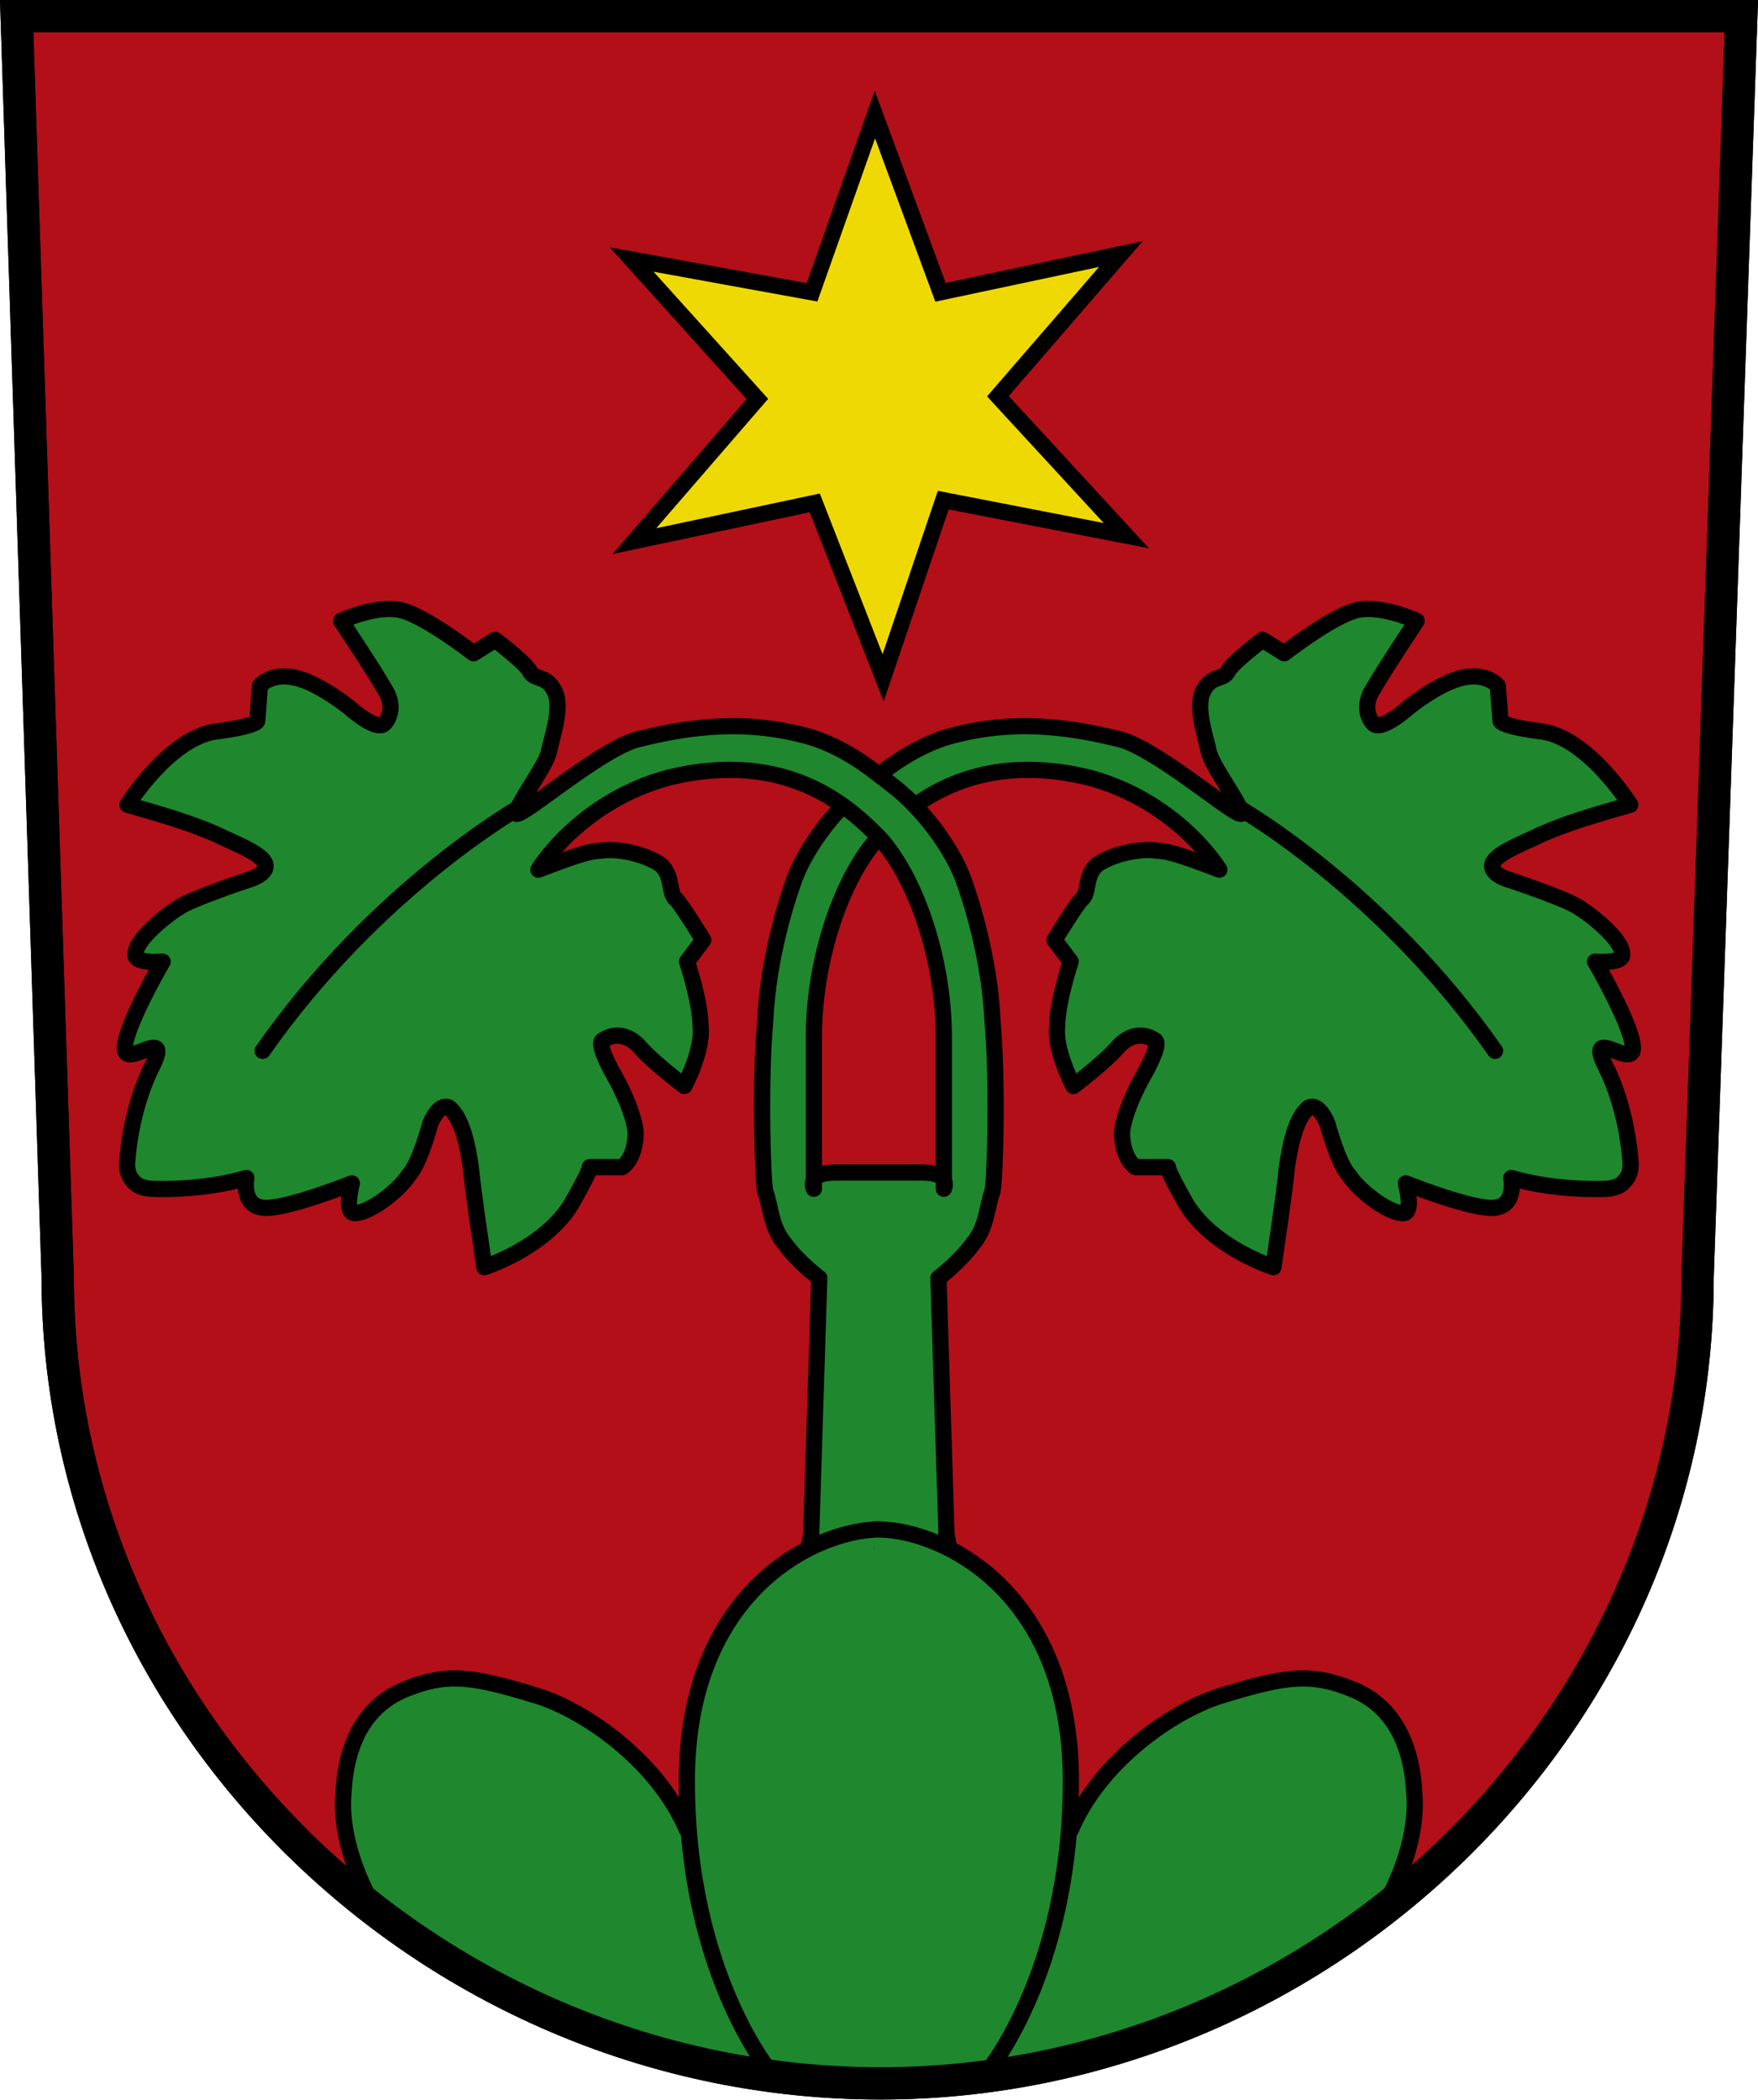 <svg xmlns="http://www.w3.org/2000/svg" xmlns:xlink="http://www.w3.org/1999/xlink" viewBox="0 0 64.32 76.8">
<g stroke="#000">
<path id="a" d="m63.71 0.59-1.6 46.1c0 16.3-13.7 29.5-29.9 29.5-16.3 0-30.1-13.2-30.1-29.5l-1.5-46.1z"/>
<use xlink:href="#a" height="76.8" width="64.32" stroke="#000000" y="0" x="0" stroke-width="1.182" fill="#b20f18"/>
<path d="m34.41 10.69 6.6-1.4-4.5 5.2 4.7 5.1-6.7-1.3-2.2 6.5-2.5-6.4-6.6 1.4 4.5-5.2-4.6-5.1 6.6 1.2 2.3-6.5 2.4 6.5z" stroke-width=".592" fill="#efd905"/>
<g id="b" stroke-linejoin="round" transform="matrix(.989 0 0 -.989 -147.55 309.12)" stroke-linecap="round" stroke-width=".598" fill="#1f872d">
<path d="m183.3 269.2h-3.2c-1.1 0-0.8-0.6-0.8-0.6v5.6c0 3 1.1 6 2.4 7.4 1 1 3.3 3.3 7.8 2.2 3.3-0.9 4.8-3.4 4.8-3.4-0.8 0.3-1.8 0.7-2.3 0.7-0.6 0.1-1.6-0.1-2.2-0.5-0.5-0.4-0.3-1.1-0.6-1.3-0.2-0.2-1-1.5-1-1.5l0.6-0.8s-0.5-1.5-0.5-2.4c-0.1-0.9 0.6-2.2 0.6-2.2s1.2 0.9 1.7 1.5c0.5 0.5 1 0.4 1.3 0.2 0.3-0.1-0.4-1.3-0.4-1.3s-0.7-1.2-0.8-2.1c0-1 0.5-1.3 0.5-1.3h1.2s-0.1 0 0.7-1.4c1-1.6 3.2-2.3 3.2-2.3 0.2 1.4 0.4 2.7 0.5 3.7 0.1 0.7 0.3 1.8 0.8 2.2 0.4 0.2 0.7-0.6 0.7-0.6s0.4-1.5 0.8-1.9c0.3-0.5 1.4-1.4 2-1.4 0.4 0 0.1 1.1 0.1 1.1s2.5-1 3.3-0.9 0.6 1.1 0.6 1.1c1.7-0.5 3.5-0.4 3.5-0.4s0.5 0 0.7 0.3c0.3 0.3 0.2 0.8 0.2 0.8s-0.1 1.8-0.9 3.4 1-0.1 1 0.7-1.4 3.2-1.4 3.2 1.1-0.1 1 0.3c0 0.5-1.1 1.4-1.6 1.7-0.4 0.3-2.5 1-2.5 1s-0.8 0.2-0.7 0.6 1.2 0.8 1.8 1.1c0.9 0.4 1.9 0.7 3.3 1.1 0 0-1.5 2.4-3.2 2.7-1.6 0.2-1.6 0.4-1.6 0.4l-0.1 1.3s-0.4 0.5-1.3 0.3-2-1.1-2-1.1-1-0.9-1.3-0.6c-0.2 0.2-0.4 0.7 0 1.3 0.4 0.7 1.6 2.5 1.6 2.5s-1.3 0.6-2.2 0.4-2.7-1.6-2.7-1.6l-0.8 0.5s-1.2-0.9-1.3-1.2c-0.2-0.3-0.6-0.1-0.9-0.7s0.1-1.7 0.2-2.2 0.8-1.4 1.2-2.2-2.8 2.1-4.4 2.6c-1.6 0.4-3.7 0.8-6.1 0.2-0.9-0.2-1.9-0.7-2.9-1.5-0.4-0.3-0.8-0.6-1.2-1-0.9-0.9-1.6-2-1.9-2.8s-1-3-1.1-5.3c-0.2-2.2-0.1-5.8 0-6.3 0.2-0.5 0.2-1.3 0.7-1.9 0.5-0.7 1.3-1.3 1.3-1.3l-0.3-9.5-0.1-0.5h2.5"/>
<path d="m195 282.7s5.3-3 9.5-9"/>
<path d="m181.9 235.4c-1.4 0-2.9 0.1-4.1 0.4 0 0-3.2 3.7-3.2 10.9s5 9.4 7.3 9.3m-4.1-20.2s-5-0.3-14.8 6.3c0 0-1.3 2.1-1.1 4.2 0.1 1.8 0.8 3.2 2.3 3.8s2.4 0.5 4.7-0.2c1.8-0.5 4.6-2.4 5.7-5"/>
</g>
<use xlink:href="#b" transform="matrix(-1,0,0,1,64.31,0)"/>
<use xlink:href="#a" stroke-width="1.182" fill="none"/>
</g>
</svg>
